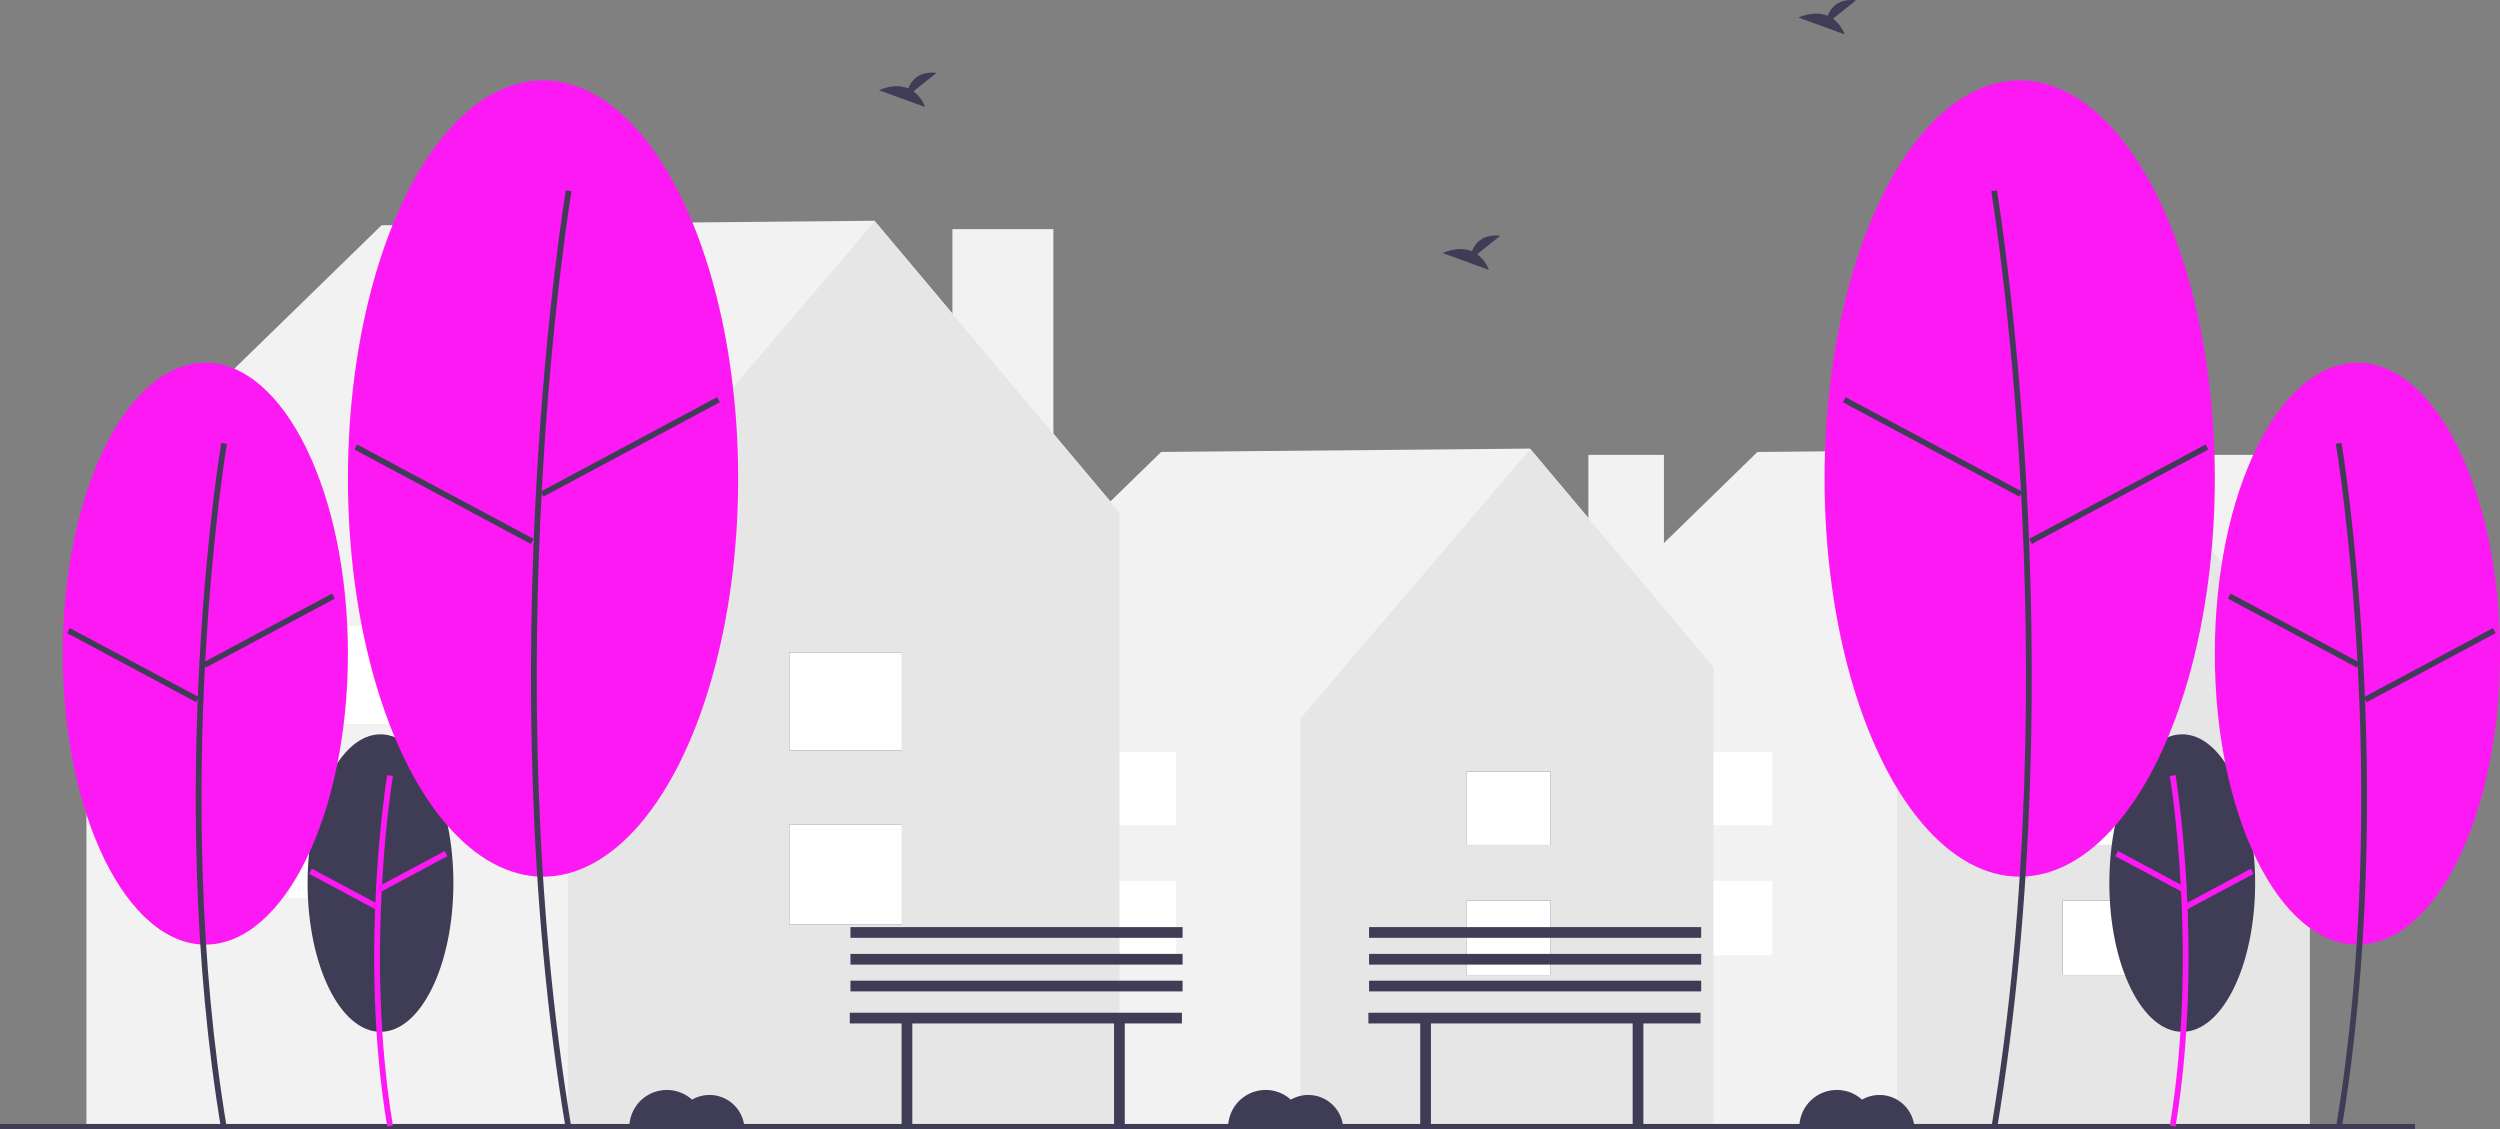 <svg xmlns="http://www.w3.org/2000/svg" id="be3e1a43-0c7b-454d-900a-5620992e061d" data-name="Layer 1" viewBox="0 0 997.861 450.808" class="injected-svg ClassicGrid__ImageFile-sc-td9pmq-4 fNAcXv grid_media" xmlns:xlink="http://www.w3.org/1999/xlink"><rect x="0" y="0" width="997.861" height="450.808" fill="#808080" stroke="none"/><rect x="871.992" y="181.558" width="30.159" height="104.398" fill="#f2f2f2"></rect><polygon points="922.068 266.317 848.715 179.052 701.475 180.398 612.156 267.396 613.961 268.556 613.316 268.556 613.316 449.513 921.871 449.513 921.871 268.556 922.068 266.317" fill="#f2f2f2"></polygon><polygon points="848.792 179.238 757.154 286.674 757.154 449.513 921.871 449.513 921.871 266.236 848.792 179.238" fill="#e6e6e6"></polygon><rect x="823.272" y="359.461" width="33.639" height="29.733" fill="#3f3d56"></rect><rect x="823.272" y="307.996" width="33.639" height="29.262" fill="#3f3d56"></rect><rect x="823.272" y="359.461" width="33.639" height="29.733" fill="#fff"></rect><rect x="823.272" y="307.996" width="33.639" height="29.262" fill="#fff"></rect><rect x="673.777" y="351.571" width="33.639" height="29.733" fill="#fff"></rect><rect x="673.777" y="300.106" width="33.639" height="29.262" fill="#fff"></rect><rect x="633.992" y="181.558" width="30.159" height="104.398" fill="#f2f2f2"></rect><polygon points="684.068 266.317 610.715 179.052 463.475 180.398 374.156 267.396 375.961 268.556 375.316 268.556 375.316 449.513 683.871 449.513 683.871 268.556 684.068 266.317" fill="#f2f2f2"></polygon><polygon points="610.792 179.238 519.154 286.674 519.154 449.513 683.871 449.513 683.871 266.236 610.792 179.238" fill="#e6e6e6"></polygon><rect x="585.272" y="359.461" width="33.639" height="29.733" fill="#3f3d56"></rect><rect x="585.272" y="307.996" width="33.639" height="29.262" fill="#3f3d56"></rect><rect x="585.272" y="359.461" width="33.639" height="29.733" fill="#fff"></rect><rect x="585.272" y="307.996" width="33.639" height="29.262" fill="#fff"></rect><rect x="435.777" y="351.571" width="33.639" height="29.733" fill="#fff"></rect><rect x="435.777" y="300.106" width="33.639" height="29.262" fill="#fff"></rect><rect x="380.154" y="91.46" width="40.3" height="139.501" fill="#f2f2f2"></rect><polygon points="447.068 204.718 349.051 88.112 152.302 89.91 32.951 206.161 35.362 207.711 34.501 207.711 34.501 449.513 446.804 449.513 446.804 207.711 447.068 204.718" fill="#f2f2f2"></polygon><polygon points="349.153 88.36 226.702 231.921 226.702 449.513 446.804 449.513 446.804 204.611 349.153 88.36" fill="#e6e6e6"></polygon><rect x="315.053" y="329.181" width="44.95" height="39.731" fill="#3f3d56"></rect><rect x="315.053" y="260.412" width="44.95" height="39.101" fill="#3f3d56"></rect><rect x="315.053" y="329.181" width="44.95" height="39.731" fill="#fff"></rect><rect x="315.053" y="260.412" width="44.95" height="39.101" fill="#fff"></rect><rect x="115.29" y="318.639" width="44.95" height="39.731" fill="#fff"></rect><rect x="115.29" y="249.869" width="44.95" height="39.101" fill="#fff"></rect><rect y="448.62" width="963.951" height="2" fill="#3f3d56"></rect><ellipse cx="151.872" cy="352.472" rx="29.099" ry="59.374" fill="#3f3d56"></ellipse><path d="M255.629,674.254c-11.655-69.925-.117-139.598.001-140.293l2.267.384c-.117.692-11.588,69.998.001,139.532Z" transform="translate(-101.069 -224.596)" fill="#fd19f4"></path><rect x="251.026" y="571.202" width="29.841" height="2.3" transform="translate(-339.582 -31.501) rotate(-28.142)" fill="#fd19f4"></rect><rect x="237.023" y="564.485" width="2.3" height="29.842" transform="translate(-486.125 291.371) rotate(-61.842)" fill="#fd19f4"></rect><ellipse cx="81.955" cy="260.903" rx="56.915" ry="116.129" fill="#fd19f4"></ellipse><path d="M189.364,675.404c-22.765-136.585-.23-272.673.001-274.032l2.267.384c-.23,1.355-22.698,137.077.001,273.271Z" transform="translate(-101.069 -224.596)" fill="#3f3d56"></path><rect x="179.276" y="475.125" width="58.368" height="2.3" transform="translate(-301.062 -69.972) rotate(-28.142)" fill="#3f3d56"></rect><rect x="152.989" y="460.889" width="2.3" height="58.368" transform="translate(-451.742 170.111) rotate(-61.843)" fill="#3f3d56"></rect><ellipse cx="216.754" cy="191.008" rx="77.883" ry="158.914" fill="#fd19f4"></ellipse><path d="M326.916,675.404c-31.14-186.837-.314-372.992.001-374.851l2.267.384c-.314,1.855-31.074,187.644.001,374.089Z" transform="translate(-101.069 -224.596)" fill="#3f3d56"></path><rect x="312.694" y="401.831" width="79.871" height="2.3" transform="translate(-249.45 -10.639) rotate(-28.142)" fill="#3f3d56"></rect><rect x="277.146" y="381.926" width="2.3" height="79.871" transform="translate(-326.036 243.558) rotate(-61.843)" fill="#3f3d56"></rect><ellipse cx="871.029" cy="352.472" rx="29.099" ry="59.374" fill="#3f3d56"></ellipse><path d="M969.412,674.254c11.655-69.925.117-139.598-.001-140.293l-2.267.384c.117.692,11.588,69.998-.001,139.532Z" transform="translate(-101.069 -224.596)" fill="#fd19f4"></path><rect x="957.944" y="557.431" width="2.3" height="29.841" transform="translate(-99.025 923.519) rotate(-61.858)" fill="#fd19f4"></rect><rect x="971.946" y="578.256" width="29.842" height="2.3" transform="translate(-257.698 309.683) rotate(-28.158)" fill="#fd19f4"></rect><ellipse cx="940.946" cy="260.903" rx="56.915" ry="116.129" fill="#fd19f4"></ellipse><path d="M1035.676,675.404c22.765-136.585.23-272.673-.001-274.032l-2.267.384c.23,1.355,22.698,137.077-.001,273.271Z" transform="translate(-101.069 -224.596)" fill="#3f3d56"></path><rect x="1015.43" y="447.091" width="2.3" height="58.368" transform="translate(16.066 923.448) rotate(-61.858)" fill="#3f3d56"></rect><rect x="1041.717" y="488.923" width="58.368" height="2.3" transform="translate(-205.596 338.756) rotate(-28.157)" fill="#3f3d56"></rect><ellipse cx="806.148" cy="191.008" rx="77.883" ry="158.914" fill="#fd19f4"></ellipse><path d="M898.124,675.404c31.14-186.837.314-372.992-.001-374.851l-2.267.384c.314,1.855,31.074,187.644-.001,374.089Z" transform="translate(-101.069 -224.596)" fill="#3f3d56"></path><rect x="871.261" y="363.045" width="2.3" height="79.871" transform="translate(4.524 757.596) rotate(-61.858)" fill="#3f3d56"></rect><rect x="906.809" y="420.712" width="79.871" height="2.3" transform="translate(-188.102 272.081) rotate(-28.157)" fill="#3f3d56"></rect><path d="M690.674,326.062l9.206-7.363c-7.151-.789-10.09,3.111-11.292,6.198-5.587-2.32-11.669.72-11.669.72l18.419,6.687A13.938,13.938,0,0,0,690.674,326.062Z" transform="translate(-101.069 -224.596)" fill="#3f3d56"></path><path d="M465.674,261.062l9.206-7.363c-7.151-.789-10.09,3.111-11.292,6.198-5.587-2.32-11.669.72-11.669.72l18.419,6.687A13.938,13.938,0,0,0,465.674,261.062Z" transform="translate(-101.069 -224.596)" fill="#3f3d56"></path><path d="M832.674,232.062l9.206-7.363c-7.151-.789-10.09,3.111-11.292,6.198-5.587-2.32-11.669.72-11.669.72l18.419,6.687A13.938,13.938,0,0,0,832.674,232.062Z" transform="translate(-101.069 -224.596)" fill="#3f3d56"></path><path d="M851.26,661.648a13.918,13.918,0,0,0-6.97,1.87A14.982,14.982,0,0,0,819.26,674.648h45.95A13.99,13.99,0,0,0,851.26,661.648Z" transform="translate(-101.069 -224.596)" fill="#3f3d56"></path><path d="M384.26,661.648a13.918,13.918,0,0,0-6.97,1.87A14.982,14.982,0,0,0,352.26,674.648h45.95A13.99,13.99,0,0,0,384.26,661.648Z" transform="translate(-101.069 -224.596)" fill="#3f3d56"></path><path d="M623.26,661.648a13.918,13.918,0,0,0-6.97,1.87A14.982,14.982,0,0,0,591.26,674.648h45.95A13.99,13.99,0,0,0,623.26,661.648Z" transform="translate(-101.069 -224.596)" fill="#3f3d56"></path><polygon points="471.759 404.228 339.191 404.228 339.191 408.504 359.866 408.504 359.866 449.13 364.142 449.13 364.142 408.504 444.669 408.504 444.669 449.13 448.946 449.13 448.946 408.504 471.759 408.504 471.759 404.228" fill="#3f3d56"></polygon><rect x="339.452" y="391.434" width="132.568" height="4.276" fill="#3f3d56"></rect><rect x="339.452" y="380.743" width="132.568" height="4.276" fill="#3f3d56"></rect><rect x="339.452" y="370.052" width="132.568" height="4.276" fill="#3f3d56"></rect><polygon points="678.759 404.228 546.191 404.228 546.191 408.504 566.866 408.504 566.866 449.13 571.142 449.13 571.142 408.504 651.669 408.504 651.669 449.13 655.946 449.13 655.946 408.504 678.759 408.504 678.759 404.228" fill="#3f3d56"></polygon><rect x="546.452" y="391.434" width="132.568" height="4.276" fill="#3f3d56"></rect><rect x="546.452" y="380.743" width="132.568" height="4.276" fill="#3f3d56"></rect><rect x="546.452" y="370.052" width="132.568" height="4.276" fill="#3f3d56"></rect></svg>